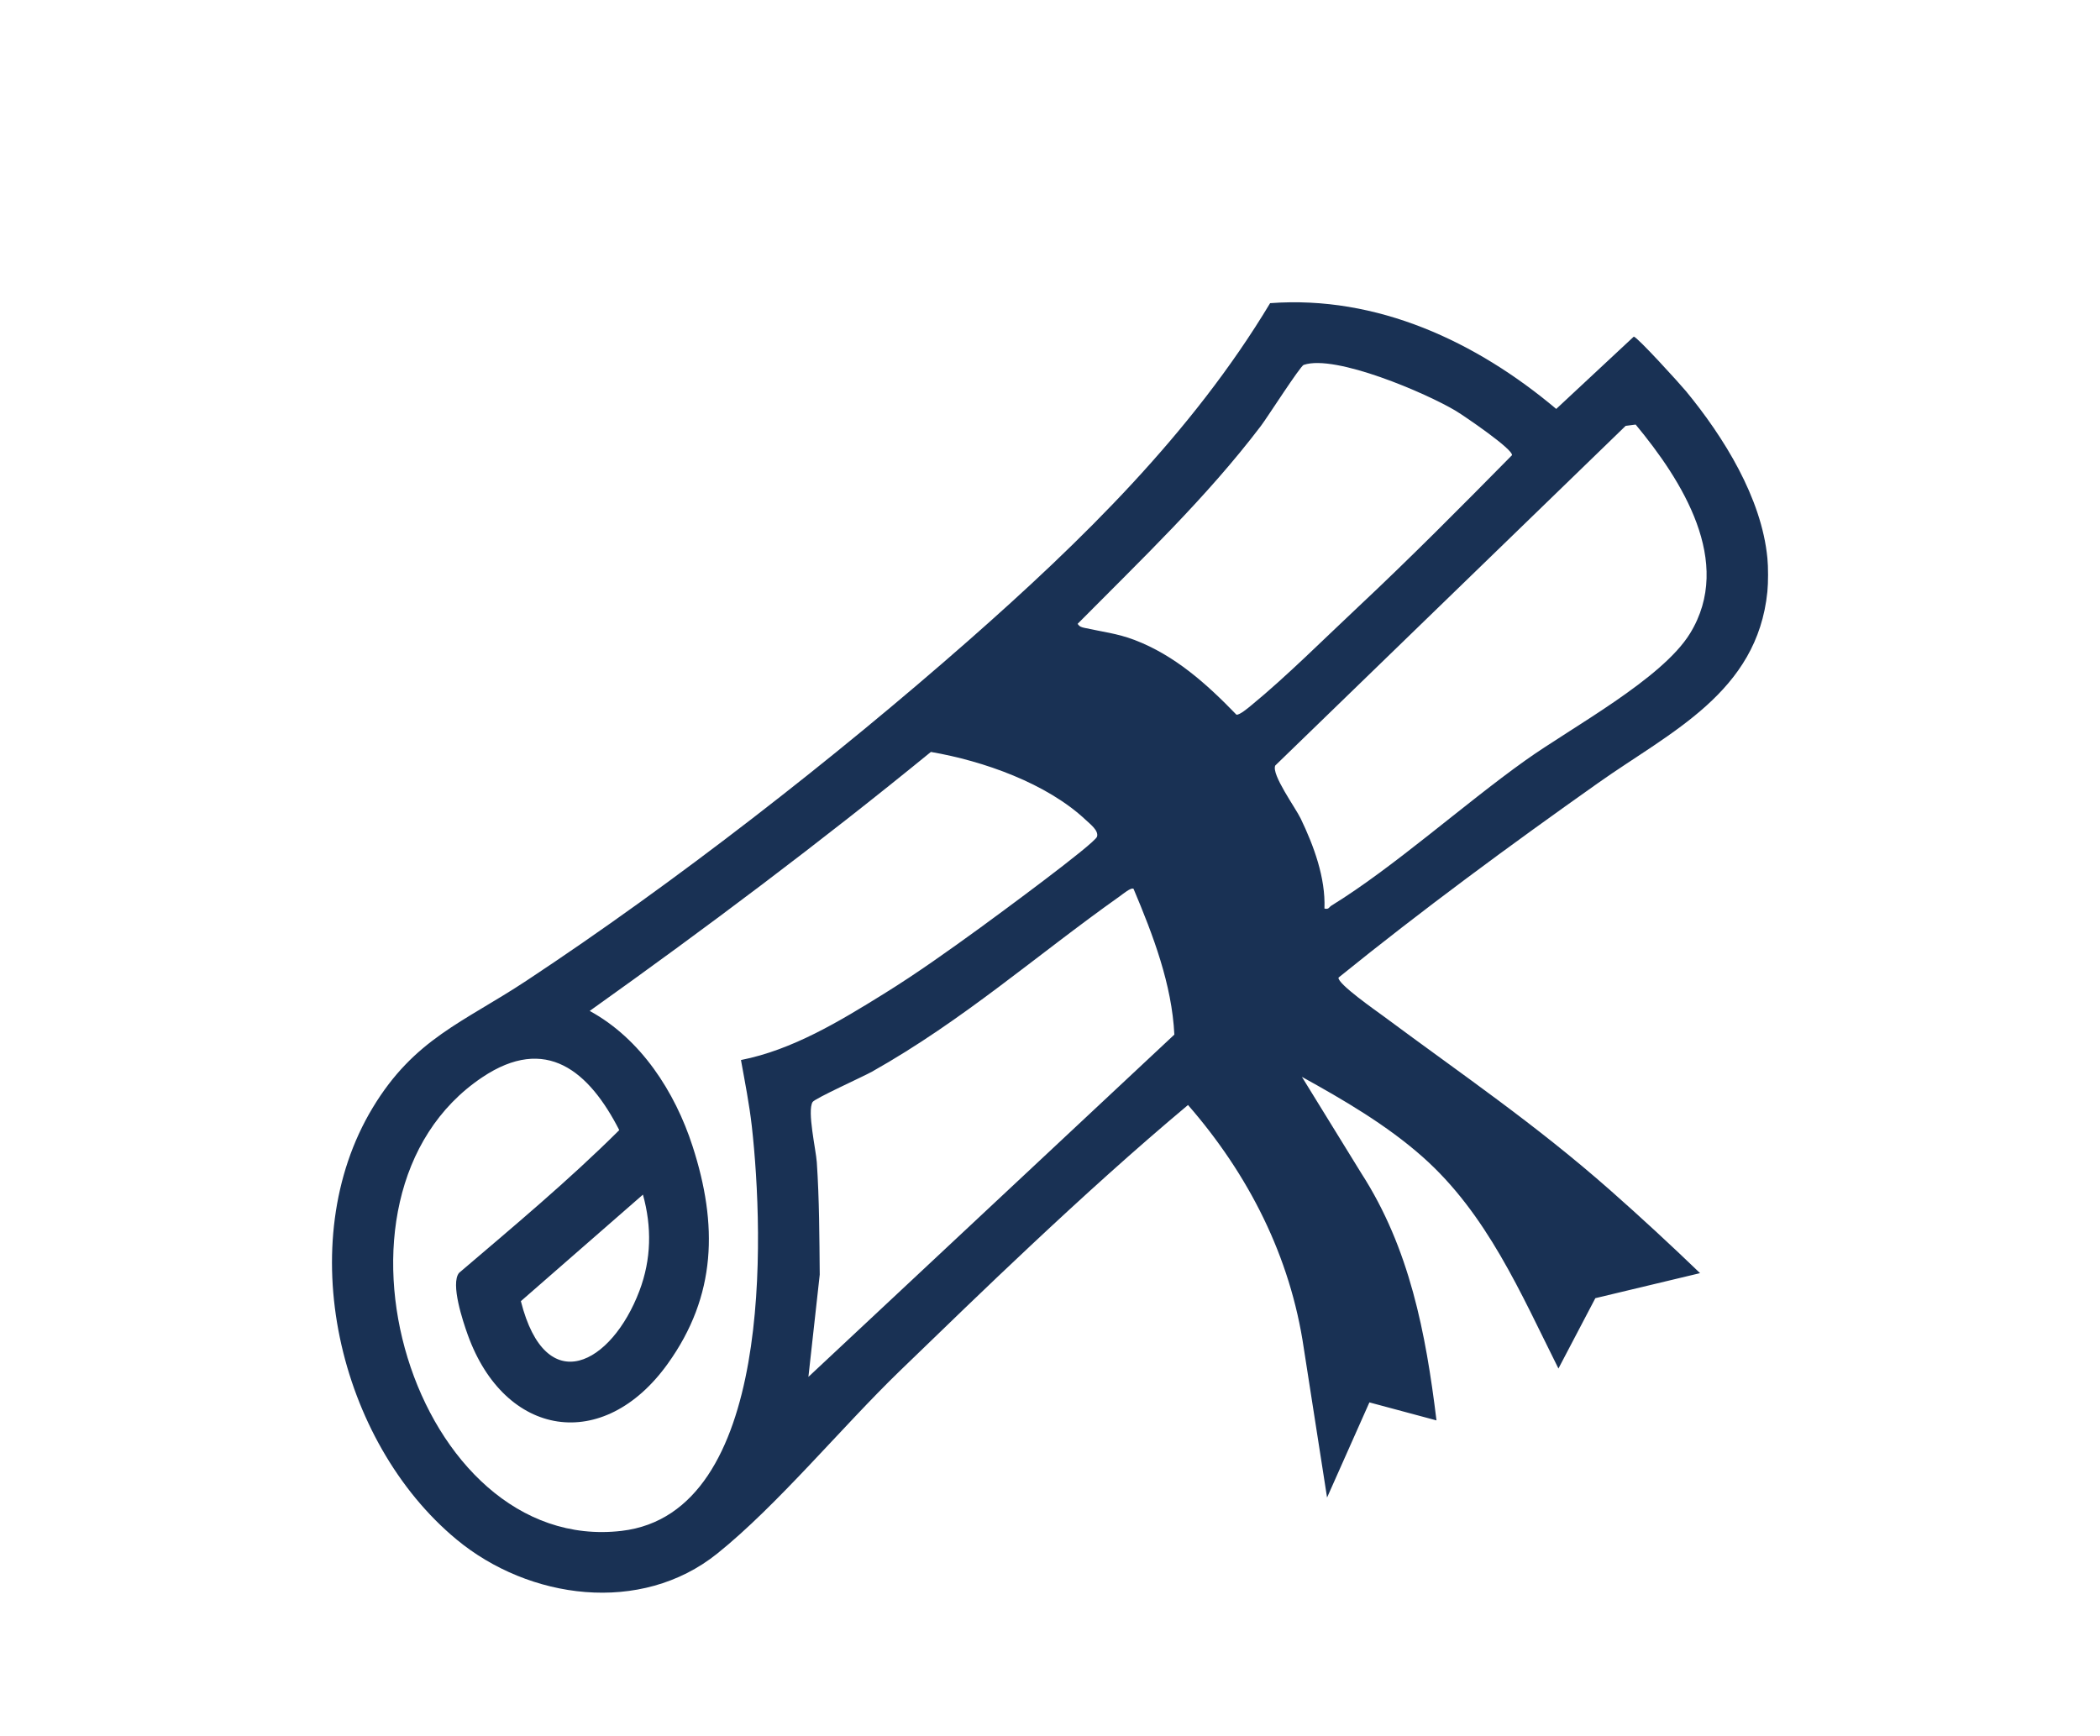 <?xml version="1.0" encoding="UTF-8"?>
<svg id="Capa_1" data-name="Capa 1" xmlns="http://www.w3.org/2000/svg" viewBox="0 0 352.17 291.13">
  <defs>
    <style>
      .cls-1 {
        fill: #193154;
      }
    </style>
  </defs>
  <path class="cls-1" d="M296.39,93.58c.15,1.51.15,4.14,0,5.65-1.69,16.92-16.25,23.51-28.36,32.08-14.82,10.48-29.45,21.24-43.56,32.66-.21,1.03,6.35,5.59,7.55,6.48,13.38,9.94,25.36,18.03,38.04,29.21,5.1,4.5,10.14,9.16,15.04,13.88l-17.56,4.2-6.19,11.8c-6.34-12.67-11.98-25.94-22.8-35.52-6.02-5.33-13.21-9.53-20.22-13.4l9.95,16.15c8.11,12.57,10.83,26.81,12.62,41.47l-11.25-3.02-7.1,15.96-3.9-25.02c-2.25-15.42-9.28-29.18-19.42-40.82-8.98,7.52-17.73,15.46-26.29,23.49-7.42,6.95-14.79,14.1-22.1,21.17-9.61,9.31-20.51,22.52-30.56,30.58-12.82,10.29-31.58,7.69-43.71-2.36-19.83-16.44-27.7-49.81-14.08-72.4,6.98-11.59,15.2-14.33,25.74-21.29,24.9-16.45,51.73-37.35,74.15-57.06,19-16.71,37.5-34.79,50.62-56.62,17.94-1.34,34.57,6.45,47.98,17.74l13.01-12.13c.64.11,7.77,7.96,8.75,9.15,6.31,7.66,12.68,17.88,13.65,27.98ZM218.64,61.19c-.59.2-6.11,8.83-7.17,10.23-9.13,12.03-20.15,22.5-30.75,33.21.33.5.65.57,1.19.69,2.92.65,5.42.91,8.33,2.01,6.79,2.58,12.15,7.41,17.11,12.54.53.09,2.01-1.17,2.52-1.59,5.78-4.73,12.31-11.25,17.87-16.46,8.81-8.26,17.34-16.87,25.82-25.47.18-1.01-7.99-6.57-9.41-7.43-4.93-2.96-20.21-9.53-25.51-7.72ZM222.09,152.38c.74.22.8-.24,1.17-.47,10.44-6.42,22.13-16.95,32.54-24.37,7.82-5.58,22.91-13.63,27.62-21.3,7.37-11.99-1.39-25.71-9.12-35.03l-1.68.22-58.76,56.97c-.68,1.5,3.41,7.1,4.27,8.9,2.2,4.58,4.18,9.93,3.98,15.07ZM124.28,177.79c8.6-1.69,16.56-6.52,23.94-11.1,5.53-3.43,10.92-7.28,16.18-11.1,2.39-1.74,19.21-14.08,19.57-15.26.31-1.02-1.16-2.11-1.85-2.77-6.57-6.19-17.22-9.93-26.01-11.44-18.56,15.16-37.71,29.54-57.22,43.44,8.57,4.67,14.31,13.57,17.26,22.71,4.24,13.11,4.04,25.04-4.18,36.48-10.79,15.03-27.32,12.37-33.53-4.87-.82-2.28-2.92-8.58-1.46-10.38,9.13-7.79,18.36-15.48,26.87-23.95-5.06-9.89-12.27-16.04-22.99-8.85-29.81,20-11.32,80.12,23.37,76.07,25.55-2.98,23.88-49.72,21.85-67.86-.42-3.71-1.16-7.45-1.82-11.11ZM190.11,149.09c-.42-.32-1.84.9-2.3,1.22-14.11,10-26.2,20.78-41.58,29.44-1.48.83-9.6,4.49-9.96,5.09-.93,1.53.56,7.97.71,10.12.42,6.24.43,12.56.49,18.83l-1.9,17.15,61.37-57.41c-.41-8.43-3.57-16.69-6.84-24.44ZM107.82,200.37l-20.47,17.87c4.18,16.56,15.23,10.59,19.89-1.75,1.99-5.28,2.09-10.68.58-16.12Z"/>
</svg>
